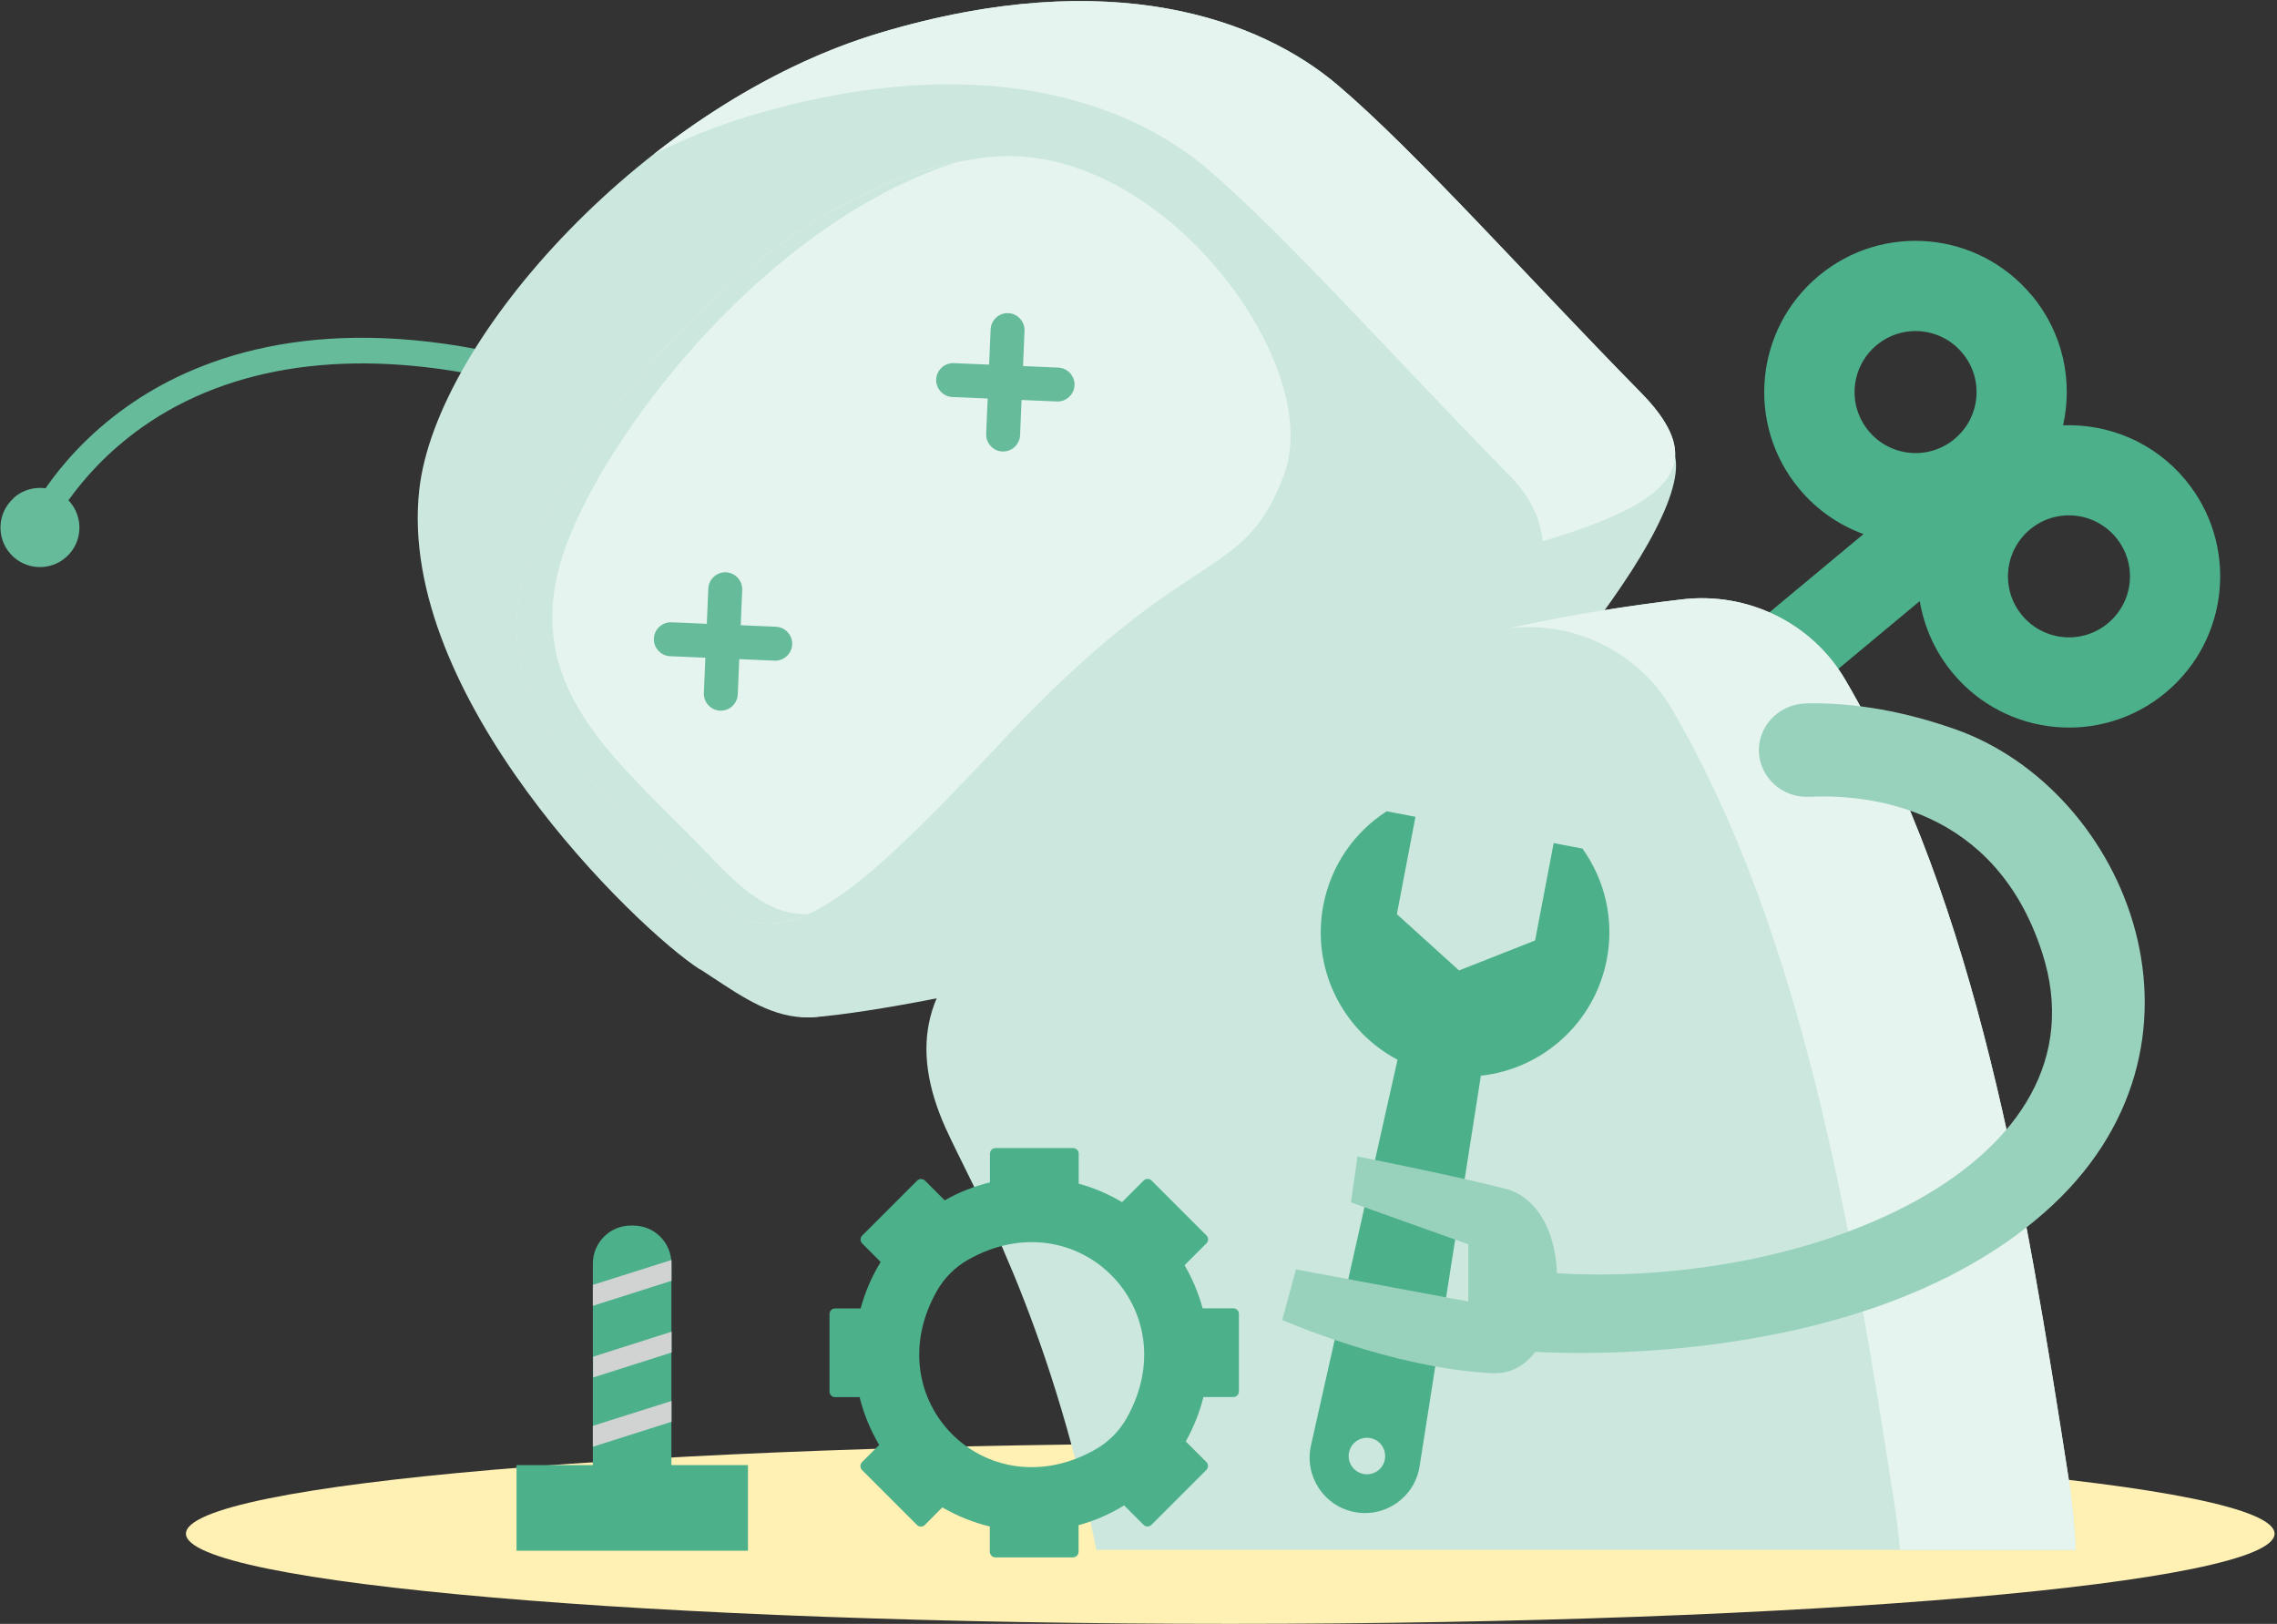 <svg width="373" height="266" viewBox="0 0 373 266" fill="none" xmlns="http://www.w3.org/2000/svg">
<rect x="0" y="0" width="373" height="266" fill="#333333" stroke="none"/>
<path d="M30.46 251.229C30.46 259.377 107.044 266.002 201.532 266.002C296.019 266.002 372.604 259.398 372.604 251.229C372.604 243.061 296.019 236.457 201.532 236.457C107.044 236.457 30.46 243.061 30.46 251.229Z" fill="#FFF0B4"/>
<path d="M332.832 48.38C337.957 54.533 339.586 62.423 337.957 69.67C345.375 69.391 352.836 72.414 357.96 78.568C366.708 89.073 365.293 104.682 354.766 113.451C344.26 122.198 328.652 120.783 319.883 110.256C316.967 106.74 315.187 102.666 314.48 98.464L296.684 113.279C293.64 115.809 289.137 115.402 286.586 112.357C284.056 109.313 284.463 104.81 287.508 102.259L305.26 87.487C301.294 86.029 297.628 83.563 294.733 80.068C285.985 69.563 287.401 53.954 297.928 45.185C308.433 36.437 324.042 37.852 332.811 48.38H332.832ZM331.246 100.801C334.784 105.046 341.066 105.625 345.311 102.088C349.556 98.55 350.135 92.268 346.597 88.023C343.059 83.778 336.777 83.199 332.532 86.736C328.287 90.274 327.708 96.556 331.246 100.801ZM306.118 70.613C309.656 74.858 315.938 75.437 320.183 71.9C324.428 68.362 325.007 62.08 321.469 57.835C317.931 53.59 311.649 53.011 307.404 56.548C303.159 60.086 302.58 66.368 306.118 70.613Z" fill="#4CB08A"/>
<path d="M274.406 74.757C277.172 87.878 240.423 129.043 224.6 140.685C208.777 152.306 151.81 165.17 133.307 166.628C114.804 168.086 126.639 122.547 126.639 122.547C126.639 122.547 266.945 39.359 274.406 74.757Z" fill="#CCE8DE"/>
<path d="M179.596 253.862C171.684 215.119 159.442 194.837 154.918 184.824C148.85 171.381 151.445 160.575 163.451 151.871C175.458 143.166 186.928 133.582 211.199 116.623C227.043 105.56 256.759 100.414 275.519 98.184C286.261 96.898 296.81 102.022 302.277 111.349C323.867 148.161 331.843 197.11 338.79 241.684C339.476 246.079 339.862 250.11 340.033 253.883H179.596V253.862Z" fill="#CCE8DE"/>
<path d="M311.239 253.862C311.025 251.482 310.746 249.017 310.338 246.401C303.413 201.826 295.416 152.9 273.826 116.065C268.38 106.782 257.917 101.679 247.24 102.901C257.381 100.628 267.458 99.128 275.519 98.184C286.261 96.898 296.81 102.022 302.277 111.349C323.867 148.161 331.843 197.11 338.79 241.684C339.476 246.079 339.862 250.11 340.033 253.883H311.26L311.239 253.862Z" fill="#E5F4EE"/>
<path d="M2.224 81.571C3.703 80.242 5.633 79.727 7.455 79.985C10.007 76.297 14.273 71.216 20.791 66.606C31.576 58.952 50.808 51.233 81.189 57.816C82.325 58.051 83.032 59.166 82.796 60.303C82.689 60.753 82.475 61.139 82.153 61.417C81.682 61.846 80.996 62.061 80.309 61.911C57.54 56.979 37.858 59.745 23.386 69.908C17.532 74.024 13.609 78.591 11.207 81.957C11.25 82 11.315 82.043 11.357 82.107C13.737 84.766 13.523 88.861 10.864 91.241C8.206 93.621 4.111 93.406 1.731 90.748C-0.649 88.089 -0.435 83.994 2.224 81.614V81.571Z" fill="#66BB9B"/>
<path d="M114.698 158.776C125.161 165.509 134.145 173.763 150.932 155.818C167.72 137.872 189.589 106.827 223.143 96.943C256.719 87.059 287.292 83.135 268.854 64.375C250.415 45.615 231.741 24.625 219.112 13.926C206.505 3.227 182.106 -5.971 144.179 5.371C106.251 16.692 71.496 55.263 68.687 80.177C64.892 114.031 104.214 152.066 114.677 158.819L114.698 158.776Z" fill="#CCE8DE"/>
<path d="M247.393 78.011C228.954 59.251 210.28 38.261 197.652 27.562C185.045 16.864 160.646 7.666 122.718 19.008C117.422 20.594 112.191 22.717 107.109 25.247C118.301 16.478 131.037 9.295 144.18 5.372C182.107 -5.949 206.506 3.228 219.113 13.926C231.72 24.625 250.416 45.615 268.855 64.375C281.44 77.175 271.17 83.071 252.71 88.667C252.346 84.958 250.673 81.356 247.393 78.011Z" fill="#E5F4EE"/>
<path d="M162.575 25.694C190.083 23.207 217.119 59.484 210.366 77.686C203.612 95.868 195.186 88.171 164.183 121.382C133.181 154.593 125.698 157.852 111.033 142.393C96.368 126.935 80.095 115.443 85.755 94.367C91.415 73.27 125.505 29.06 162.575 25.694Z" fill="#E5F4EE"/>
<path d="M85.734 94.366C91.094 74.384 122.011 33.648 156.766 26.572C124.477 36.692 96.711 73.998 91.63 92.844C85.97 113.941 102.243 125.412 116.908 140.87C122.526 146.788 127.092 149.961 132.345 149.747C124.305 153.391 118.623 150.433 111.012 142.393C96.347 126.934 80.074 115.442 85.734 94.366Z" fill="#CCE8DE"/>
<path d="M288.601 125.476C289.78 128.628 292.91 130.686 296.341 130.515C306.332 130.065 326.786 132.23 334.504 155.965C345.868 190.848 296.169 211.645 253.246 208.45L250.18 221.357C250.18 221.357 303.995 225.796 334.89 198.631C365.807 171.466 348.676 129.357 320.161 119.409C310.062 115.871 301.786 115.078 295.869 115.228C290.466 115.357 286.757 120.567 288.601 125.498V125.476Z" fill="#99D2BC"/>
<path d="M153.358 62.144C153.293 63.666 154.494 64.974 156.016 65.038L173.126 65.767C174.648 65.831 175.956 64.631 176.02 63.108C176.084 61.586 174.884 60.278 173.361 60.214L156.252 59.485C154.73 59.421 153.422 60.621 153.358 62.144Z" fill="#66BB9B"/>
<path d="M164.205 73.958C165.727 74.022 167.035 72.822 167.1 71.299L167.829 54.19C167.893 52.668 166.692 51.36 165.17 51.295C163.648 51.231 162.34 52.432 162.276 53.954L161.547 71.063C161.482 72.586 162.683 73.894 164.205 73.958Z" fill="#66BB9B"/>
<path d="M107.111 104.597C107.046 106.119 108.247 107.427 109.769 107.491L126.878 108.22C128.401 108.284 129.709 107.084 129.773 105.561C129.837 104.039 128.637 102.731 127.114 102.667L110.005 101.938C108.483 101.874 107.175 103.074 107.111 104.597Z" fill="#66BB9B"/>
<path d="M117.96 116.411C119.482 116.475 120.79 115.275 120.855 113.752L121.583 96.643C121.648 95.121 120.447 93.813 118.925 93.749C117.403 93.684 116.095 94.885 116.03 96.407L115.301 113.516C115.237 115.039 116.438 116.347 117.96 116.411Z" fill="#66BB9B"/>
<path d="M242.59 176.184L232.556 240.141C231.784 245.222 226.96 248.652 221.9 247.688C216.861 246.723 213.624 241.77 214.76 236.753L228.932 173.59C219.992 168.873 214.782 158.732 216.775 148.291C218.04 141.687 221.921 136.263 227.153 132.896L231.869 133.797L228.825 149.749L239.009 158.968L251.466 154.058L254.51 138.106L259.227 139.007C262.851 144.067 264.48 150.542 263.215 157.145C261.221 167.587 252.645 175.112 242.611 176.206L242.59 176.184ZM223.358 241.449C224.987 241.749 226.552 240.698 226.852 239.069C227.153 237.439 226.102 235.874 224.473 235.574C222.843 235.274 221.299 236.324 220.978 237.954C220.678 239.583 221.728 241.127 223.358 241.449Z" fill="#4CB08A"/>
<path d="M222.35 189.438C222.35 189.438 237.315 192.375 246.492 194.69C259.356 197.949 256.955 225.521 244.541 224.943C228.032 224.171 210.043 216.216 210.043 216.216L212.295 207.94L240.531 213.193V203.824L221.3 196.963L222.372 189.459L222.35 189.438Z" fill="#99D2BC"/>
<path d="M136.825 214.331H140.985C141.714 211.608 142.829 209.056 144.265 206.719L141.242 203.696C140.878 203.332 140.878 202.753 141.242 202.389L150.226 193.405C150.59 193.041 151.169 193.041 151.533 193.405L154.75 196.621C157.044 195.313 159.531 194.327 162.168 193.684V188.988C162.168 188.474 162.575 188.066 163.09 188.066H175.782C176.297 188.066 176.704 188.474 176.704 188.988V193.898C179.234 194.584 181.614 195.613 183.801 196.921L187.339 193.384C187.703 193.019 188.282 193.019 188.647 193.384L197.63 202.367C197.995 202.732 197.995 203.31 197.63 203.675L194.05 207.255C195.336 209.442 196.322 211.822 197.008 214.309H202.025C202.54 214.309 202.947 214.717 202.947 215.231V227.924C202.947 228.438 202.54 228.846 202.025 228.846H197.137C196.494 231.419 195.507 233.863 194.243 236.114L197.609 239.48C197.973 239.845 197.973 240.424 197.609 240.788L188.625 249.772C188.261 250.136 187.682 250.136 187.317 249.772L184.144 246.598C181.85 248.013 179.342 249.107 176.683 249.836V254.188C176.683 254.703 176.276 255.11 175.761 255.11H163.068C162.554 255.11 162.146 254.703 162.146 254.188V250.05C159.381 249.386 156.765 248.314 154.364 246.92L151.512 249.793C151.148 250.157 150.569 250.157 150.204 249.793L141.221 240.809C140.856 240.445 140.856 239.866 141.221 239.502L144.029 236.693C142.593 234.292 141.499 231.654 140.813 228.867H136.804C136.289 228.867 135.882 228.46 135.882 227.945V215.253C135.882 214.738 136.289 214.331 136.804 214.331H136.825ZM184.487 232.426C194.736 214.524 176.361 196.171 158.48 206.419C156.422 207.598 154.707 209.335 153.527 211.372C143.279 229.275 161.632 247.649 179.534 237.379C181.593 236.2 183.308 234.463 184.487 232.426Z" fill="#4CB08A"/>
<path d="M84.618 239.994H122.524V254.016H84.618V239.994Z" fill="#4CB08A"/>
<path d="M103.786 200.756H103.336C99.906 200.756 97.118 203.543 97.118 206.974V242.221H109.982V206.974C109.982 203.543 107.195 200.756 103.765 200.756H103.786Z" fill="#4CB08A"/>
<path d="M97.118 213.901L110.004 209.805V206.396L97.118 210.47V213.901Z" fill="#D1D3D2"/>
<path d="M97.159 225.645L110.023 221.55V218.141L97.159 222.236V225.645Z" fill="#D1D3D2"/>
<path d="M97.118 236.992L110.004 232.897V229.488L97.118 233.562V236.992Z" fill="#D1D3D2"/>
</svg>
